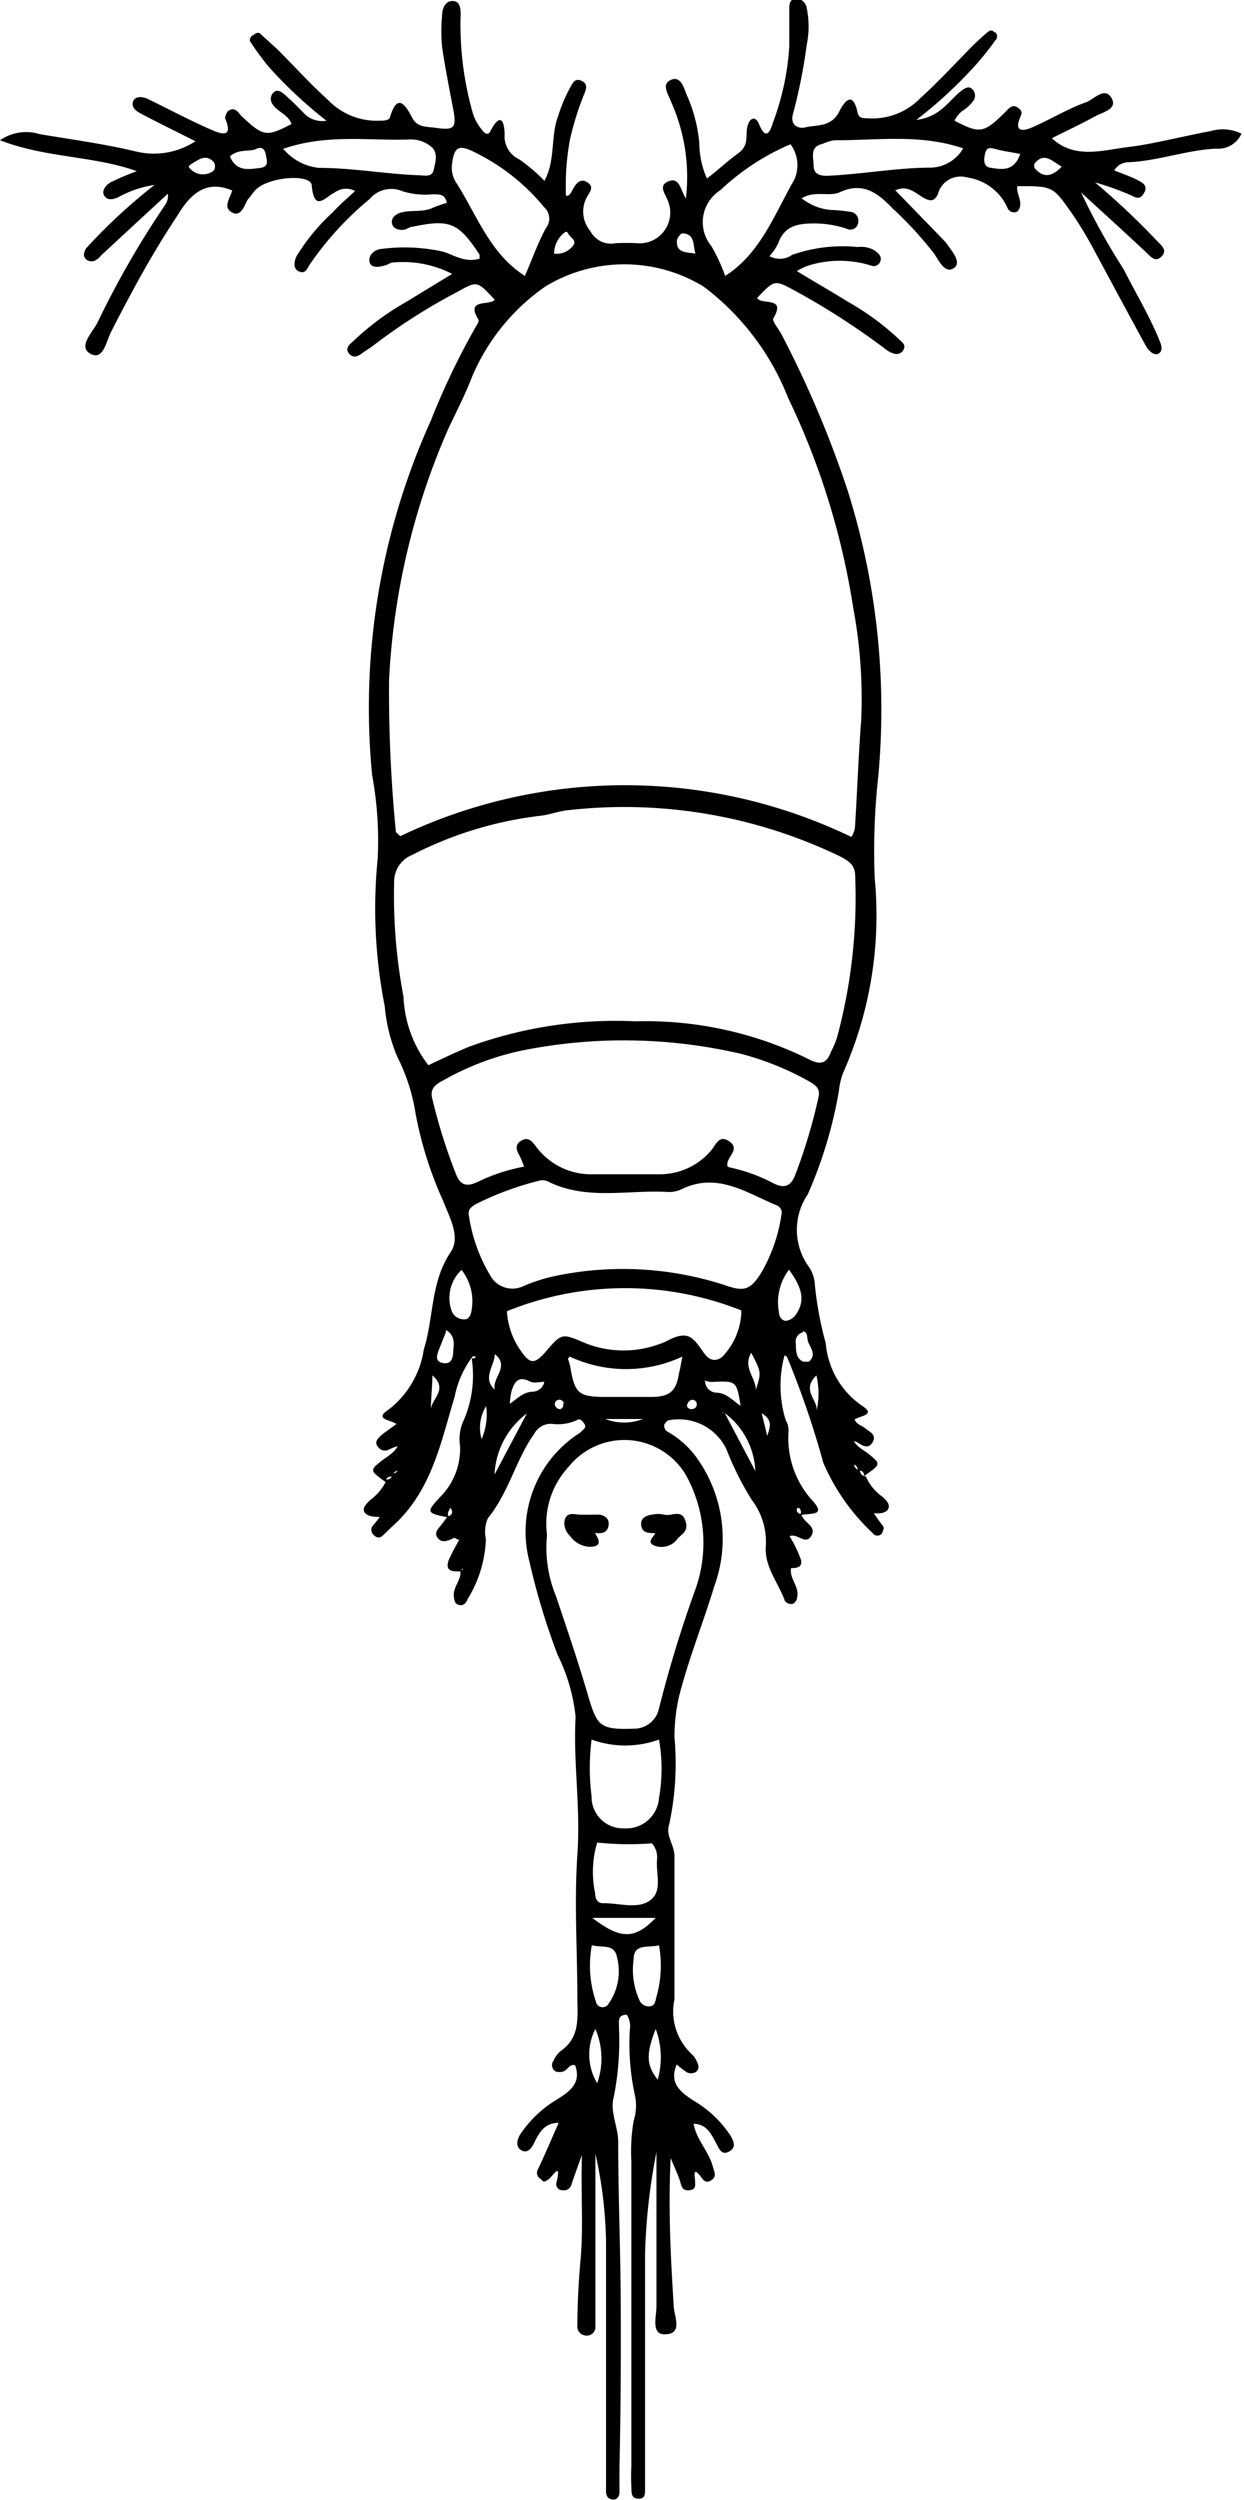 <svg xmlns="http://www.w3.org/2000/svg" viewBox="0 0 49.08 98.57"><title>Triconia</title><g id="Layer_2" data-name="Layer 2"><g id="Triconia"><path d="M18.65,53.48a3.85,3.85,0,0,0-.71,1.58c-.55,1.83-.92,3.76-2.47,5.13l-.34.33c-.13.13-.25.14-.39,0a.27.27,0,0,1,0-.4,3.47,3.47,0,0,0,.29-.38l0,0,0,.07c-.23,0-.51,0-.64-.17s.08-.36.22-.5a2,2,0,0,0,.65-.8.24.24,0,0,0,.23-.24c.13,0,.22-.09.23-.24l.1,0,0,0-.1.12a.27.27,0,0,0-.24.24c-.13,0-.27,0-.23.24-.66-.47-.67-.48-.21-.85.24-.19.52-.32.66-.61l.06-.05,0,.07c-.15,0-.31.09-.45.15a.33.33,0,0,1-.41-.14c-.13-.17,0-.3.1-.4s.42-.32.64-.48c-.21-.17-.91-.18-.31-.57a3.67,3.67,0,0,0,1.39-2.37c.4-1.27.26-2.65,1.06-3.84.41-.61-.06-1.39-.31-2.05a15,15,0,0,1-1.07-3.39,7.49,7.49,0,0,0-.72-2.25,6.51,6.51,0,0,1-.5-2,19.9,19.9,0,0,1-.28-5.82,14.26,14.26,0,0,0-.22-3.31A27.48,27.48,0,0,1,17,16.58a29.23,29.23,0,0,1,1.75-3.66c.06-.1.16-.26.13-.31-.53-.86.42-.54.64-.79-.69-.74-.69-.75-1.44-.33a23,23,0,0,0-3.32,2.11c-.15.12-.33.22-.49.34s-.34.19-.5,0,0-.35.16-.48A10.39,10.39,0,0,1,16,11.92l1.84-1.12a4.24,4.24,0,0,0-2.32-.45c-.12,0-.22.09-.34.12s-.54.15-.6-.14.22-.51.51-.52a7.05,7.05,0,0,1,2.38.11c.44.13.86.45,1.45.28,0,0,0-.06,0-.16-.83-1.26-1.17-1.41-2.64-1.1-.12,0-.22.1-.34.12s-.41,0-.47-.23.14-.38.32-.44c.41-.13.88,0,1.29-.2A4.93,4.93,0,0,1,17.63,8c-.07-.38-.34-.33-.57-.34a2.94,2.94,0,0,1-1.18-.12,1.12,1.12,0,0,0-1.3.31,12.58,12.58,0,0,0-2.34,2.55c-.11.16-.17.41-.43.31s-.21-.4-.11-.61a8,8,0,0,1,1.44-1.74c.26-.29.57-.55.87-.83a.76.76,0,0,0-.82.07c-.34.15-.79.8-.89-.28,0-.48-1.69-.36-2.21.16-.11.11-.19.25-.3.37s-.24.74-.63.53-.07-.58,0-.87C8.1,7.06,7.48,7.7,7,8.5,6,10,5.19,11.51,4.39,13.07c-.2.38-.31,1.16-.82.88s.08-.84.28-1.24A36.21,36.21,0,0,1,6.52,8.07a.61.61,0,0,0,.1-.45H6.7l-.06,0L4,10.06c-.06.06-.1.13-.17.16a.33.33,0,0,1-.44,0c-.14-.15-.06-.3,0-.42A21.83,21.83,0,0,1,6.1,7.29a4.28,4.28,0,0,0-1.46.5c-.2.08-.41.12-.53-.08s.09-.44.29-.54a10.45,10.45,0,0,1,1-.42C3.65,6.13,1.84,6.24,0,5.53a1.81,1.81,0,0,1,1.57-.24c1.25.21,2.51.38,3.74.67a3,3,0,0,0,2.4-.39C7,5.21,6.26,4.85,5.54,4.47c-.17-.09-.37-.25-.29-.47s.38-.2.6-.09c.82.4,1.63.83,2.47,1.2.33.14.92.4.56-.45,0-.07.06-.24.13-.29.23-.15.35,0,.49.18.89.84,1,.86,2,.34-.13-.38-.54-.47-.74-.77a.36.36,0,0,1,0-.44c.14-.17.29-.09.41,0s.53.48.78.74a1,1,0,0,0,.93.34,17.47,17.47,0,0,1-2.29-2.14,10.91,10.91,0,0,1-.73-1A.22.22,0,0,1,10,1.38c.1-.08.21-.14.32,0l.62.56c.68.68,1.32,1.39,2,2a2.66,2.66,0,0,0,2,.82c.16,0,.39,0,.44-.12.28-.95.58-.58.88,0,.21.4.59.35.93.4.74.11.83,0,.69-.74s-.32-1.64-.44-2.46a6.85,6.85,0,0,1,0-1.2c0-.29.12-.62.44-.6s.3.41.29.67a12.68,12.68,0,0,0,.49,3.77A1.89,1.89,0,0,0,19,5.1c.07.1.23.3.35.07.35-.68.54-.5.56.11a1,1,0,0,0,.57,1,6.54,6.54,0,0,1,1,.85c.45-.83.23-1.76.55-2.58a6.14,6.14,0,0,1,.46-1.09c.1-.17.18-.39.44-.28s.21.31.13.5a11.52,11.52,0,0,0-.57,1.81,9.86,9.86,0,0,0-.16,2.23c.15,0,.17-.09.22-.16s.24-.59.59-.39.11.41,0,.63a1.19,1.19,0,0,0,.15,1.31.92.92,0,0,0,1,.48,7.85,7.85,0,0,1,.84,0,1.21,1.21,0,0,0,1.24-1.62c-.08-.28-.44-.64,0-.82s.47.32.69.68A7.24,7.24,0,0,0,26.47,4c-.11-.3-.39-.68,0-.85s.51.31.61.56a5.92,5.92,0,0,1,.51,1.94,3.51,3.51,0,0,0,.3,1.39c.42-.32.8-.68,1.24-1s.27-.7.36-1.06.33-.41.46-.08c.32.79.5.07.55-.08a10.31,10.31,0,0,0,.64-3c0-.48,0-1,0-1.44,0-.2,0-.43.29-.43a.43.43,0,0,1,.4.38,3.62,3.62,0,0,1,0,1.43,21.53,21.53,0,0,1-.53,2.68c-.18.56.28.63.44.59.46-.12,1,0,1.34-.57.17-.35.55-1,.76,0,.06.25.31.19.5.21a2.64,2.64,0,0,0,2-.83c.71-.64,1.36-1.35,2-2,.2-.2.4-.38.61-.56s.23,0,.32,0a.21.21,0,0,1,0,.31,11.49,11.49,0,0,1-.8,1,17.62,17.62,0,0,1-2.32,2.14c1-.13,1.3-.81,1.82-1.18.13-.09.28-.18.42,0a.35.35,0,0,1,0,.44,1.52,1.52,0,0,1-.34.33,1,1,0,0,0-.39.44c1,.52,1.15.5,2-.34.14-.14.27-.33.49-.18s.16.23.09.41c-.27.66.28.46.49.37.73-.32,1.41-.74,2.15-1,.3-.12.74-.65,1-.1.18.39-.39.51-.68.67-.56.31-1.13.57-1.7.86.9.84,2,.47,3,.35s2.17-.43,3.26-.63a1.69,1.69,0,0,1,1.22.1,1,1,0,0,1-1,.59c-1.19.06-2.33.5-3.52.54a.65.65,0,0,0-.5.32c.3.12.6.22.88.36s.46.25.29.54-.33.16-.53.07a11.66,11.66,0,0,0-1.4-.5,29.83,29.83,0,0,1,2.45,2.31c.15.16.42.35.19.6s-.41.06-.6-.13c-.87-.82-1.76-1.62-2.64-2.43l-.05,0h.08a26.61,26.61,0,0,0,1.71,3.09c.46.92,1,1.8,1.39,2.76.08.18.17.41,0,.54s-.42-.1-.52-.29c-.71-1.29-1.4-2.59-2.1-3.88a14.56,14.56,0,0,0-.87-1.42c-.71-1-.72-1-2.1-1-.07.31.29.66,0,1a.28.28,0,0,1-.39-.14A2.05,2.05,0,0,0,38.17,7,.93.93,0,0,0,37,7.66c-.15.32-.34.26-.56.14s-.51-.4-.86-.37a1.28,1.28,0,0,0-.26.07L37,9.23c.11.12.23.23.33.35.22.32.64.77.29,1s-.6-.35-.78-.6a15,15,0,0,0-1.62-1.76c-.57-.59-1.16-1.07-2.09-.64-.41.19-1-.08-1.5.24a2.11,2.11,0,0,0,1.19.46,5.69,5.69,0,0,1,.71.07c.18,0,.37.17.33.42a.31.31,0,0,1-.45.25,4.05,4.05,0,0,0-1.29-.21c-.66,0-1.18.1-1.42.79a2.21,2.21,0,0,1-.34.5.84.84,0,0,0,.89-.05,6,6,0,0,1,2.59-.31,1.05,1.05,0,0,1,.69.15c.12.1.26.21.21.39a.28.28,0,0,1-.38.19,4.13,4.13,0,0,0-2.46,0,2,2,0,0,0-.46.22c.72.44,1.36.8,2,1.2a10.46,10.46,0,0,1,2,1.46c.13.13.35.25.18.48s-.42.1-.6,0a28.82,28.82,0,0,0-3.7-2.39c-.76-.41-.77-.41-1.45.31.16.29,1.17-.08.64.8-.06.11.2.4.31.61a41.46,41.46,0,0,1,2.61,6.14,28.7,28.7,0,0,1,1.22,11.32,26.83,26.83,0,0,0-.14,4,15.31,15.31,0,0,1-1.25,7.69,2.77,2.77,0,0,0-.16.69,17.36,17.36,0,0,1-1.23,4.09,2.49,2.49,0,0,0,0,2.8,1.39,1.39,0,0,1,.28.78,13.72,13.72,0,0,0,.43,2.3A3.32,3.32,0,0,0,34,55.42c.6.38-.09.4-.28.55.07.2.28.23.42.35s.46.24.29.54-.4.14-.62,0a1.55,1.55,0,0,0-.23-.06l0-.06.07,0c.12.31.42.42.65.61.46.38.45.39-.21.85,0-.19-.1-.21-.24-.23a.26.26,0,0,0-.23-.25.22.22,0,0,0-.05-.08s0,0,0,0l.13.09c0,.15.1.21.23.24a.23.23,0,0,0,.23.24,1.88,1.88,0,0,0,.65.8c.14.13.33.3.23.49s-.41.18-.64.16l0,0,.07,0c.11.16.22.32.34.47s0,.22,0,.31a.23.23,0,0,1-.39,0,8.29,8.29,0,0,1-1.94-2.77,35.1,35.1,0,0,0-1.41-4.12c0-.06-.11-.1-.16-.15l-.07-.07h0l.13.05A4.58,4.58,0,0,0,31,56a.79.79,0,0,1,.11.45,3.66,3.66,0,0,0,1,2.78c.52.61-.33.39-.57.54a.22.22,0,0,0,0-.3.09.09,0,0,0-.09,0c-.06.14.05.19.15.24l.06.1c.12.25.57.4.34.76s-.54-.13-.85,0a5,5,0,0,1,.45.93c.08.34-.23.33-.47.33a.2.2,0,0,0-.05-.09s0,0,0,0l.13.09c-.07.42.34.74.24,1.15,0,.1-.1.24-.18.26a.32.32,0,0,1-.3-.11c-.25-.71-.79-1.31-.76-2.11a2.72,2.72,0,0,0-.55-1.88,11.84,11.84,0,0,1-1-2A2.08,2.08,0,0,0,26.39,56c-.06,0-.13.09-.17.15s0,.24.1.29a3.65,3.65,0,0,1,1.08.92,5.47,5.47,0,0,1,.78,5.19c-.44,1.44-1,2.83-1.38,4.3a7.08,7.08,0,0,0-.19,1.65,11.36,11.36,0,0,1-.21,3.44c-.15.44.22.81.21,1.27,0,1.87,0,3.75,0,5.62A2.3,2.3,0,0,0,27.3,81a.79.79,0,0,1,.2.3c.08.15.09.32-.07.41a.39.39,0,0,1-.33,0,3.12,3.12,0,0,1-.4-.31c-.33.76.2,1.12.67,1.43a4.41,4.41,0,0,1,1.46,1.39c.13.23.22.45-.06.61s-.38-.07-.47-.24c-.23-.42-.41-.88-1-.85l0-.09.06.06c.1.65.61,1.11.77,1.74.05.19.16.36-.06.51s-.32,0-.41-.12-.32-.43-.24.08c0,.21.07.41-.22.44s-.31-.16-.37-.36-.23-.57-.37-.91c-.1,2,0,3.9.12,5.82,0,.39.4,1.13-.36,1.13-.54,0-.32-.71-.32-1.11,0-1.64,0-3.28,0-4.92V84.85a24,24,0,0,0-.45,4c0,2.8,0,5.6,0,8.4,0,.28,0,.56,0,.84s0,.44-.28.43-.25-.26-.26-.45a7.85,7.85,0,0,1,0-.84c0-4,0-8,0-12A7.2,7.2,0,0,1,25,83.62a1.93,1.93,0,0,0,.05-1,9.56,9.56,0,0,1-.2-2.61.82.82,0,0,0-.12-.57c-.39,0-.3.28-.31.49a11.42,11.42,0,0,1-.2,2.73c-.17.58.16,1.17.17,1.77,0,2.12.09,4.24.1,6.36s0,4.31-.05,6.47c0,.32,0,.64,0,1,0,.16-.09.32-.29.29s-.24-.18-.24-.34c0-.48,0-1,0-1.44,0-2.8,0-5.6,0-8.4a16.94,16.94,0,0,0-.42-3.45V91c0,.24,0,.48,0,.72a.34.34,0,0,1-.37.37.36.36,0,0,1-.34-.41c0-.88.05-1.76.13-2.64.11-1.3,0-2.6.05-4.07-.18.49-.3.82-.41,1.15a.31.31,0,0,1-.35.24.24.24,0,0,1-.24-.32c.19-.84-.14-.24-.31-.12s-.19.14-.31,0a.28.28,0,0,1-.11-.4c.29-.61.55-1.23.82-1.84l0-.06,0,.08c-.6,0-.79.42-1,.84-.09.17-.24.37-.47.25s-.2-.38-.07-.61a4.48,4.48,0,0,1,1.45-1.39c.47-.3,1-.63.73-1.36-.22-.06-.29.18-.45.24a.49.49,0,0,1-.33,0,.29.29,0,0,1-.07-.42,1,1,0,0,1,.28-.38c.74-.51.67-1.25.66-2,0-1.92-.13-3.84,0-5.75s-.17-3.62-.07-5.43A7.21,7.21,0,0,0,22,65.25a27.84,27.84,0,0,1-1.13-3.75,4.62,4.62,0,0,1,1.88-4.92.94.94,0,0,0,.19-.14c.07-.08.21-.15.12-.29s-.18-.23-.29-.16a1.79,1.79,0,0,1-1,.15.74.74,0,0,0-.69.39c-.72,1-1,2.31-1.83,3.33a1.31,1.31,0,0,0-.08.82,4.84,4.84,0,0,1-.72,2.37c-.06.16-.17.28-.35.23s-.18-.22-.2-.38c0-.38.34-.65.25-1l.1,0s0,0,0-.06l-.11.12c-.29,0-.59,0-.44-.44a8.89,8.89,0,0,1,.42-.81c-.1,0-.17-.09-.21-.07-.22.1-.46.23-.64,0s.07-.4.19-.58l.21-.28c.1,0,.21-.1.15-.24s-.08-.05-.09,0a.22.22,0,0,0,0,.3c-.91-.18-.94-.2-.35-.83a2.68,2.68,0,0,0,.77-2,1.74,1.74,0,0,1,.11-.93,4.45,4.45,0,0,0,.35-2.52h.11a.16.16,0,0,0,.05-.08Zm9.15,1-.24-.09.26.07a.46.46,0,0,0,.42.45c.43,0,.66.32,1,.53l.05,0-.07,0c-.16-1-.16-1-1.16-.95A.93.93,0,0,1,27.8,54.43Zm-6.28,0c-.2,0-.44.07-.59,0-.47-.25-.64,0-.75.38a2.88,2.88,0,0,0-.07.59l-.06,0,0-.06c.32-.19.55-.51,1-.52a.47.47,0,0,0,.43-.44.26.26,0,0,1,.09-.05h.1c.08,0,.08,0,0,0A.42.42,0,0,0,21.52,54.44Zm7,1.21,0,0,.06,0,1.22,2.31A3,3,0,0,0,28.5,55.65Zm-7.68,0a3.2,3.2,0,0,0-1.33,2.45l1.31-2.47.06,0ZM33.59,33a1.06,1.06,0,0,0,.14-.35c.09-1.43.14-2.87.25-4.3a19.6,19.6,0,0,0-.32-4.4,29.42,29.42,0,0,0-2.57-8.27,10.11,10.11,0,0,0-3.33-4.38,6,6,0,0,0-6.25,0,8.26,8.26,0,0,0-2.88,3.54c-.27.71-.62,1.38-.94,2.06a28.06,28.06,0,0,0-2.34,9.91,56.79,56.79,0,0,0,.27,6s.11.1.17.16A20.57,20.57,0,0,1,33.59,33ZM16.9,42c.54-.25,1.07-.51,1.61-.73a16.86,16.86,0,0,1,6.57-1,14.52,14.52,0,0,1,6.8,1.48c.47.25.73.21.91-.29a3.65,3.65,0,0,0,.23-.54,21.14,21.14,0,0,0,.72-6.38c0-.42-.23-.58-.59-.77a19.59,19.59,0,0,0-10.86-1.81c-.32.05-.62.16-.93.2a14.86,14.86,0,0,0-5.1,1.55,1.13,1.13,0,0,0-.71,1.07,21.34,21.34,0,0,0,.37,4.52A4.73,4.73,0,0,0,16.9,42Zm3.78,4-.12-.3c-.1-.24-.34-.51,0-.72s.49.12.66.32a2.7,2.7,0,0,0,2.18,1c.88,0,1.76,0,2.64,0a2.65,2.65,0,0,0,2-.92c.2-.22.32-.66.73-.38s0,.56-.07.84c0,.1-.05.15.09.19a6.61,6.61,0,0,1,1.75.64c.41.19.65.11.83-.33a21.69,21.69,0,0,0,.92-3.07c.09-.35-.12-.49-.38-.64a11.42,11.42,0,0,0-2.64-1.07,20.39,20.39,0,0,0-8.52-.17,10.75,10.75,0,0,0-3.23,1.19c-.28.15-.57.3-.47.72A22.09,22.09,0,0,0,18,46.32c.18.44.44.47.85.28A7,7,0,0,1,20.68,46Zm.9,14.55a5,5,0,0,0,.35,2.37c.43,1.27.86,2.54,1.24,3.83s.45,1.46,1.83,1.41a1,1,0,0,0,1-.8,48.48,48.48,0,0,1,1.46-4.76,5.51,5.51,0,0,0-.41-4.46,2.82,2.82,0,0,0-4.62-.3A3.29,3.29,0,0,0,21.58,60.5ZM18.5,47.93a6.37,6.37,0,0,0,.83,2.34,1,1,0,0,0,1.32.44,6.68,6.68,0,0,1,1.12-.37,13,13,0,0,1,6.82.33c.76.27,1,.19,1.41-.43a6.37,6.37,0,0,0,.83-2.34.31.31,0,0,0-.2-.38c-1.18-.49-2.3-1.29-3.68-.66a1.15,1.15,0,0,1-.57.14c-1.57-.1-3.19.34-4.71-.39a.53.53,0,0,0-.34-.07,11.93,11.93,0,0,0-2.56.94C18.58,47.59,18.45,47.7,18.5,47.93ZM20,51.7a3,3,0,0,0,.59,1.62c.33.47.52.45.92,0,.65-.76.65-.76,1.56-.37A4.08,4.08,0,0,0,26,53c.34-.1.62-.35,1-.34s.6.48.84.77.56.23.78-.07a2.68,2.68,0,0,0,.63-1.69A12.4,12.4,0,0,0,20,51.7Zm11.16-46A9.34,9.34,0,0,0,28.42,7.5a1.49,1.49,0,0,0-.35,2.21,6.91,6.91,0,0,1,.54,1.17C30,10,30.56,8.44,31.34,7.08A1.39,1.39,0,0,0,31.19,5.69ZM20.71,10.88c.29-.67.51-1.3.83-1.89a.6.6,0,0,0-.07-.82A8.22,8.22,0,0,0,18.72,6c-.63-.32-.81-.21-.89.51a1.08,1.08,0,0,0,.16.68C18.8,8.44,19.32,10,20.71,10.88ZM26,68.59a3.92,3.92,0,0,1-2.66,0,8.82,8.82,0,0,0,0,2.23,1.24,1.24,0,0,0,1.3,1.27A1.29,1.29,0,0,0,26,70.89,6.63,6.63,0,0,0,26,68.59ZM38,5.85c-1.7-.58-3.4-.31-5.09-.32a1.94,1.94,0,0,0-.45.14c-.53.12-.36.52-.36.86s.25.41.56.4c1.35-.06,2.68-.31,4-.32A1.52,1.52,0,0,0,38,5.85Zm-26.84,0a2.12,2.12,0,0,0,1.43.77c1.32,0,2.61.24,3.92.29.23,0,.53.1.6-.21s.18-.67-.08-.9a1.24,1.24,0,0,0-.88-.3C14.57,5.56,12.93,5.27,11.2,5.86ZM23.56,72.65a4.07,4.07,0,0,0-.08,2c0,.21.09.41.34.39.62,0,1.36.25,1.84-.12s.22-1,.26-1.58a.83.83,0,0,0-.2-.66A12,12,0,0,1,23.56,72.65Zm3.36-19.16a5.26,5.26,0,0,1-4.44,0s-.07.07-.07.09.08.21.09.32c.17,1,.31,1.16,1.26,1.18q1,0,1.92,0c.75,0,1-.23,1.11-.94C26.83,54,26.86,53.81,26.92,53.49ZM26,76.7c-.41.11-1-.09-1,.55a2.91,2.91,0,0,0,.23,1.62.4.4,0,0,0,.37.24c.2,0,.25-.14.28-.31A4.52,4.52,0,0,0,26,76.7Zm-2.65,0a4.4,4.4,0,0,0,.16,2.22.27.27,0,0,0,.46.14,2.22,2.22,0,0,0,.37-1.9C24.23,76.61,23.71,76.82,23.34,76.69Zm7.78-26.64a2.12,2.12,0,0,0-.4,1.67c0,.17.11.34.27.35a.56.56,0,0,0,.38-.22C31.84,51.23,31.57,50.68,31.12,50.05Zm-12.91,0a1.52,1.52,0,0,0-.42,1.57.52.52,0,0,0,.53.39c.21,0,.27-.25.29-.46A2,2,0,0,0,18.21,50.07Zm5.15,25.56c1.12.86,1.68.85,2.5,0ZM9.07,6.17c.27.61.73.5,1.14.46s.33-.26.28-.52-.17-.34-.4-.23S9.39,5.86,9.07,6.17Zm31.18-.1c-.41-.08-.72-.12-1-.2s-.35,0-.4.26,0,.44.2.48C39.47,6.67,40,6.81,40.25,6.07ZM23.49,80a2.21,2.21,0,0,0,.07,2.14A2.93,2.93,0,0,0,23.49,80Zm2.38,0c-.39,1-.37,1.43.08,2A3.25,3.25,0,0,0,25.87,80Zm5.81-27.47a.38.38,0,0,0-.28.46c0,.26,0,.57.29.7.07,0,.18,0,.22,0,.29-.24.11-.49,0-.72S31.91,52.55,31.68,52.48Zm-14.09,0-.26.65c-.08.22-.2.49.13.56s.41-.17.42-.42S18,52.67,17.59,52.44ZM7.44,6.57a.68.68,0,0,0,1,.15.33.33,0,0,0,0-.32c-.33-.37-.63-.08-.93.09ZM29.82,54.8c.22-.69.22-.69-.18-1.46C29.29,53.91,29.83,54.34,29.82,54.8ZM41.89,6.57c-.38-.21-.68-.58-1.06-.14a.2.2,0,0,0,0,.21C41.14,7,41.48,7,41.89,6.57ZM19.52,53.39c0,.46-.51.94,0,1.4C19.41,54.31,20.13,53.88,19.52,53.39ZM27.44,10c-.11-.32,0-.77-.51-.8-.07,0-.2.16-.22.26C26.65,10,27.12,9.94,27.44,10Zm-5.58,0a.8.8,0,0,0,.73-.29c.2-.22-.08-.33-.16-.48s-.12-.09-.23,0A1.07,1.07,0,0,0,21.86,10ZM32.21,55.66a3.13,3.13,0,0,0,0-1.43C31.58,54.84,32.32,55.22,32.21,55.66ZM17,55.59c0-.42.71-.8.06-1.36C17.05,54.77,17,55.18,17,55.59Zm6.88.36a2.07,2.07,0,0,0,1.49,0Zm6.17-.22c.08.3.15.6.22.89C30.37,56.29,30.51,56,30.06,55.73ZM19,56.74a2.41,2.41,0,0,0,.18-1.3A1.62,1.62,0,0,0,19,56.74Zm8.26-1.18c.15,0,.23-.07.23-.19a.17.17,0,0,0-.22-.17.24.24,0,0,0-.14.14C27.06,55.47,27.15,55.53,27.24,55.56Zm-5-.22c-.05-.11-.14-.18-.25-.14a.17.17,0,0,0-.09.26.21.21,0,0,0,.18.1A.16.16,0,0,0,22.21,55.34Z"/><path d="M23.47,60.44c.15.25.31.53-.17.55a1,1,0,0,1-.81-.43.68.68,0,0,1-.21-.64c.1-.31.36-.21.59-.2s.48,0,.71,0,.48.13.43.43-.29.33-.55.29c-.07,0-.08,0,0-.06Z"/><path d="M25.86,60.45c-.26,0-.51,0-.56-.29s.18-.41.43-.44a1.07,1.07,0,0,1,.47,0c.28.08.67-.22.83.21s-.1.53-.29.73a.78.78,0,0,1-.95.27c-.28-.14,0-.32.06-.48s0-.08.07,0Z"/></g></g></svg>